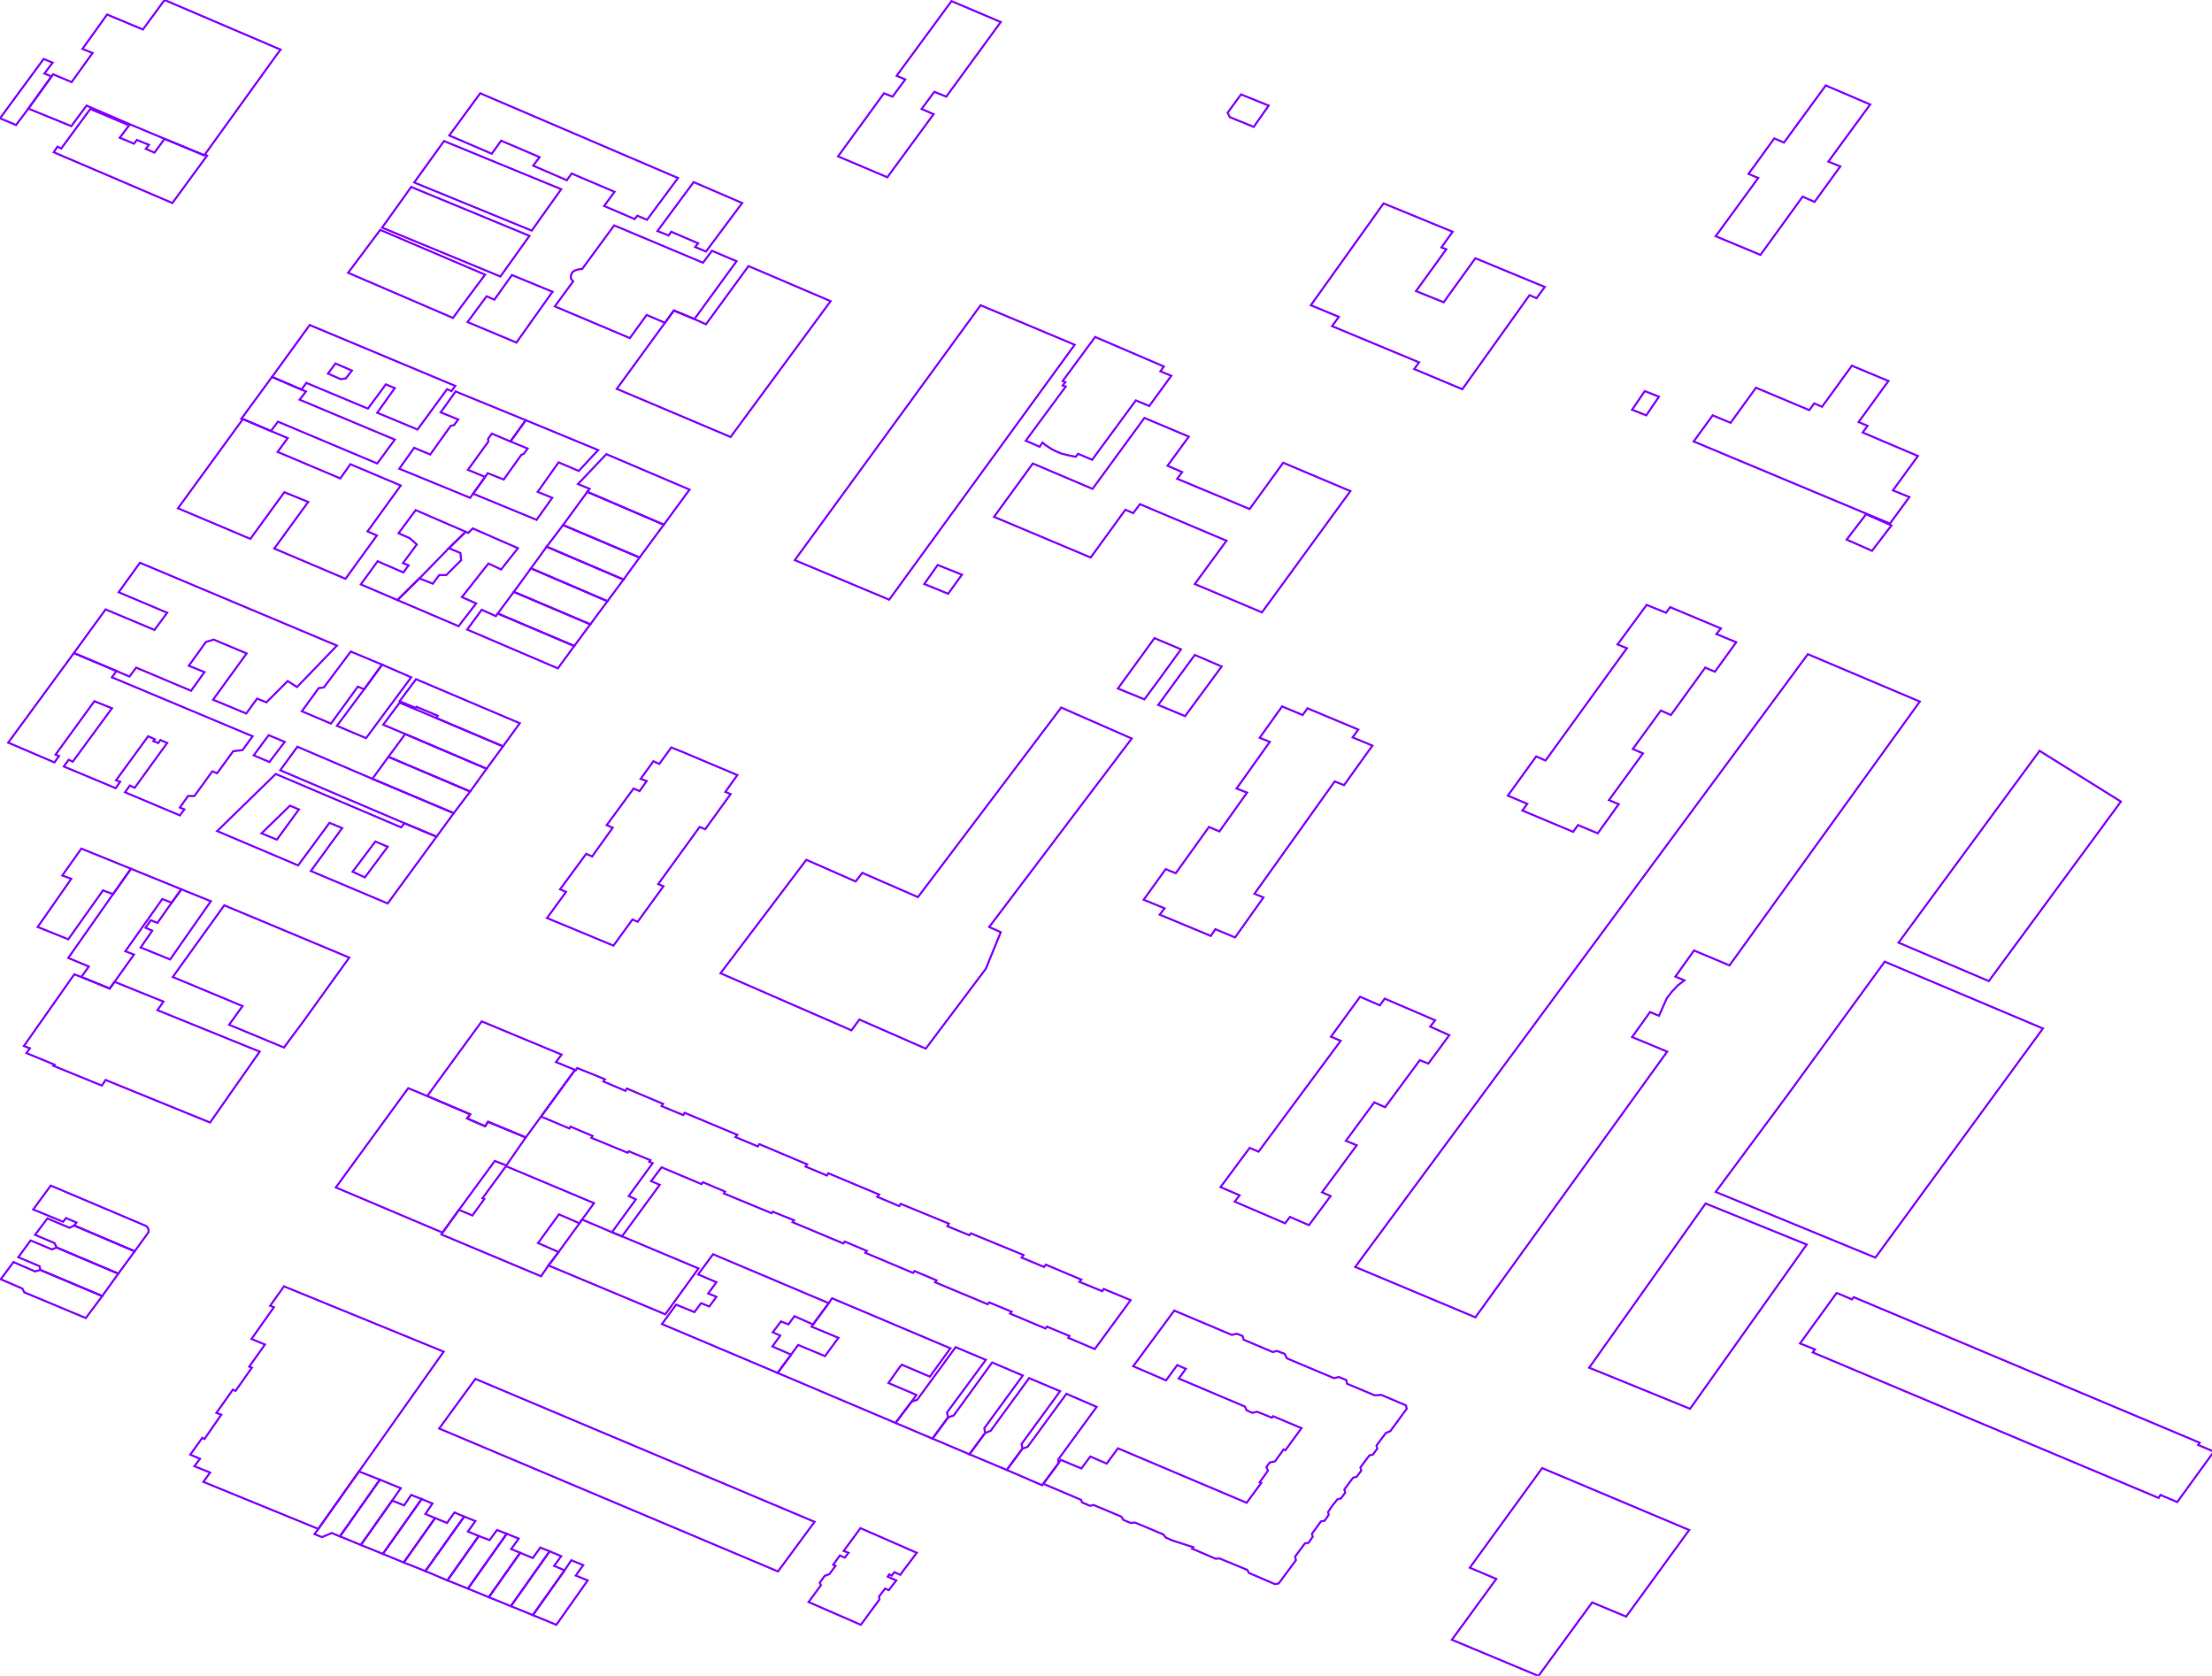 <?xml version="1.0" encoding="iso-8859-1" standalone="no"?>
<!DOCTYPE svg PUBLIC "-//W3C//DTD SVG 1.0//EN" "http://www.w3.org/TR/2001/REC-SVG-20010904/DTD/svg10.dtd">
<svg xmlns="http://www.w3.org/2000/svg" width="1056" height="800">
<path style="fill:rgb(255, 0, 0);fill-opacity:0;fill-rule:evenodd;stroke:rgb(132, 0, 255);stroke-width:1;" d="M 646.983, 604.765 L 863.059, 312.269 L 916.5, 334.892 L 825.651, 460.833 L 808.729, 453.707 L 799.822, 466.177 L 804.097, 467.958 L 800.891, 470.452 L 798.219, 473.302 L 795.725, 476.509 L 791.984, 484.881 L 787.709, 483.1 L 779.158, 495.035 L 795.903, 501.982 L 704.342, 628.813 L 646.983, 604.765 z "/>
<path style="fill:rgb(0, 255, 0);fill-opacity:0;fill-rule:evenodd;stroke:rgb(132, 0, 255);stroke-width:1;" d="M 343.977, 464.574 L 384.948, 410.421 L 408.461, 420.753 L 411.668, 416.656 L 438.21, 428.234 L 506.613, 337.742 L 540.281, 352.527 L 472.233, 442.485 L 477.756, 444.979 L 470.63, 462.436 L 441.951, 500.557 L 410.243, 486.662 L 406.502, 491.828 L 343.977, 464.574 z "/>
<path style="fill:rgb(0, 0, 255);fill-opacity:0;fill-rule:evenodd;stroke:rgb(132, 0, 255);stroke-width:1;" d="M 819.06, 568.96 L 853.796, 522.111 L 899.755, 459.051 L 975.284, 490.937 L 895.302, 600.312 L 819.06, 568.96 z "/>
<path style="fill:rgb(255, 255, 0);fill-opacity:0;fill-rule:evenodd;stroke:rgb(132, 0, 255);stroke-width:1;" d="M 498.063, 708.261 L 505.188, 698.642 L 506.435, 696.86 L 516.232, 700.957 L 520.508, 695.257 L 528.346, 698.642 L 533.69, 691.338 L 595.146, 717.346 L 602.093, 707.905 L 601.381, 707.548 L 605.299, 702.026 L 604.587, 700.245 L 606.19, 698.107 L 608.684, 697.573 L 612.781, 691.873 L 613.672, 692.229 L 621.332, 681.719 L 607.793, 676.019 L 607.259, 676.731 L 600.134, 673.881 L 597.818, 674.415 L 595.146, 673.169 L 594.255, 671.387 L 562.725, 658.027 L 566.11, 653.396 L 562.013, 651.614 L 556.669, 658.918 L 540.993, 652.149 L 560.588, 625.607 L 588.02, 637.185 L 590.514, 636.651 L 593.186, 637.72 L 593.721, 639.501 L 607.615, 645.38 L 609.575, 644.845 L 613.316, 646.27 L 614.384, 648.408 L 636.829, 657.849 L 639.145, 657.315 L 642.708, 658.74 L 643.064, 660.521 L 656.246, 666.043 L 659.452, 665.865 L 671.209, 670.853 L 671.565, 672.456 L 663.727, 683.144 L 661.59, 684.035 L 657.849, 689.022 L 657.136, 690.091 L 657.493, 691.516 L 655.355, 694.367 L 653.752, 694.723 L 649.477, 700.423 L 649.833, 702.026 L 647.695, 704.876 L 645.914, 705.411 L 641.817, 710.933 L 642.173, 712.536 L 640.214, 715.208 L 638.432, 715.743 L 635.76, 719.127 L 633.979, 721.799 L 634.335, 723.046 L 632.376, 725.896 L 630.595, 726.253 L 626.319, 732.131 L 626.676, 733.556 L 624.716, 736.406 L 622.935, 736.762 L 618.303, 742.997 L 618.66, 744.778 L 610.465, 755.823 L 608.684, 756.179 L 596.215, 750.835 L 595.502, 749.41 L 582.142, 743.888 L 580.361, 744.066 L 569.138, 739.256 L 569.673, 738.544 L 559.697, 735.337 L 556.491, 733.912 L 555.422, 732.487 L 541.884, 726.787 L 539.746, 726.965 L 536.362, 725.54 L 535.293, 723.937 L 522.111, 718.415 L 520.33, 718.771 L 516.589, 717.168 L 516.054, 715.921 L 498.063, 708.261 z "/>
<path style="fill:rgb(255, 0, 0);fill-opacity:0;fill-rule:evenodd;stroke:rgb(132, 0, 255);stroke-width:1;" d="M 258.294, 532.977 L 274.505, 510.71 L 274.861, 510.888 L 275.573, 509.82 L 288.755, 515.164 L 288.043, 516.232 L 298.553, 520.686 L 299.265, 519.617 L 316.544, 526.921 L 315.832, 527.989 L 326.163, 532.265 L 326.876, 531.196 L 351.993, 541.706 L 351.102, 542.774 L 361.79, 547.228 L 362.503, 546.159 L 385.304, 555.778 L 384.591, 556.847 L 394.745, 561.122 L 395.458, 560.053 L 419.684, 570.207 L 418.793, 571.276 L 429.303, 575.729 L 430.016, 574.66 L 452.995, 584.102 L 452.282, 585.348 L 462.792, 589.624 L 463.505, 588.733 L 488.622, 599.065 L 487.731, 600.312 L 498.419, 604.765 L 499.31, 603.696 L 516.232, 610.822 L 515.342, 611.89 L 526.208, 616.344 L 526.921, 615.275 L 539.746, 620.619 L 522.645, 643.955 L 509.998, 638.611 L 510.532, 637.72 L 499.844, 633.267 L 499.132, 634.157 L 482.209, 627.032 L 482.921, 626.141 L 472.233, 621.688 L 471.521, 622.578 L 446.404, 612.069 L 447.116, 611.178 L 436.607, 606.725 L 435.894, 607.615 L 413.093, 597.996 L 413.805, 597.105 L 403.295, 592.652 L 402.583, 593.543 L 378.357, 583.389 L 379.069, 582.498 L 368.916, 578.401 L 368.381, 579.114 L 345.58, 569.673 L 346.114, 568.782 L 335.605, 564.329 L 334.892, 565.219 L 315.832, 557.203 L 310.844, 563.794 L 314.941, 565.576 L 296.949, 590.158 L 292.14, 588.199 L 303.54, 572.523 L 300.156, 570.92 L 311.556, 555.244 L 309.953, 554.531 L 310.488, 553.819 L 300.156, 549.544 L 299.621, 550.256 L 282.342, 543.131 L 282.877, 542.24 L 272.367, 537.787 L 271.833, 538.677 L 258.294, 532.977 z "/>
<path style="fill:rgb(0, 255, 0);fill-opacity:0;fill-rule:evenodd;stroke:rgb(132, 0, 255);stroke-width:1;" d="M 90.848, 694.367 L 96.549, 686.35 L 97.618, 686.885 L 105.633, 675.306 L 103.318, 674.415 L 111.156, 663.371 L 112.403, 663.906 L 112.581, 663.727 L 120.24, 652.861 L 118.994, 652.327 L 126.475, 641.817 L 120.062, 639.145 L 130.75, 624.004 L 128.969, 623.291 L 135.56, 614.028 L 211.801, 645.202 L 171.365, 702.383 L 151.948, 729.815 L 97.083, 707.37 L 100.289, 702.917 L 92.808, 699.889 L 95.48, 696.326 L 90.848, 694.367 z "/>
<path style="fill:rgb(0, 0, 255);fill-opacity:0;fill-rule:evenodd;stroke:rgb(132, 0, 255);stroke-width:1;" d="M 379.426, 267.379 L 468.136, 145.714 L 511.423, 163.883 L 513.026, 164.596 L 424.493, 286.261 L 379.426, 267.379 z "/>
<path style="fill:rgb(255, 255, 0);fill-opacity:0;fill-rule:evenodd;stroke:rgb(132, 0, 255);stroke-width:1;" d="M 859.319, 641.283 L 876.776, 617.234 L 877.488, 617.413 L 884.079, 620.263 L 884.97, 619.194 L 1050.1, 688.666 L 1049.39, 689.735 L 1056.87, 692.941 L 1039.41, 716.99 L 1031.4, 713.605 L 1030.51, 715.03 L 865.375, 645.558 L 866.444, 644.133 L 859.319, 641.283 z "/>
<path style="fill:rgb(255, 0, 0);fill-opacity:0;fill-rule:evenodd;stroke:rgb(132, 0, 255);stroke-width:1;" d="M 693.12, 782.721 L 714.318, 753.685 L 701.67, 748.341 L 736.228, 700.779 L 806.413, 730.35 L 776.308, 771.677 L 760.098, 764.908 L 734.447, 800 L 693.12, 782.721 z "/>
<path style="fill:rgb(0, 255, 0);fill-opacity:0;fill-rule:evenodd;stroke:rgb(132, 0, 255);stroke-width:1;" d="M 474.549, 246.716 L 493.075, 221.242 L 521.576, 233.356 L 546.337, 199.51 L 567.535, 208.417 L 557.381, 222.311 L 564.329, 225.34 L 562.013, 228.546 L 596.571, 242.975 L 612.603, 220.886 L 644.667, 234.424 L 602.449, 292.318 L 570.385, 278.78 L 585.527, 258.116 L 544.2, 240.659 L 540.993, 244.934 L 537.252, 243.331 L 520.686, 266.132 L 474.549, 246.716 z "/>
<path style="fill:rgb(0, 0, 255);fill-opacity:0;fill-rule:evenodd;stroke:rgb(132, 0, 255);stroke-width:1;" d="M 906.346, 449.967 L 973.681, 358.406 L 1012.51, 382.632 L 949.454, 468.314 L 906.346, 449.967 z "/>
<path style="fill:rgb(255, 255, 0);fill-opacity:0;fill-rule:evenodd;stroke:rgb(132, 0, 255);stroke-width:1;" d="M 209.664, 681.897 L 226.943, 658.205 L 388.867, 726.431 L 371.409, 750.122 L 209.664, 681.897 z "/>
<path style="fill:rgb(255, 0, 0);fill-opacity:0;fill-rule:evenodd;stroke:rgb(132, 0, 255);stroke-width:1;" d="M 758.673, 652.861 L 814.251, 574.482 L 862.525, 594.077 L 807.482, 671.565 L 806.769, 672.456 L 758.673, 652.861 z "/>
<path style="fill:rgb(0, 255, 0);fill-opacity:0;fill-rule:evenodd;stroke:rgb(132, 0, 255);stroke-width:1;" d="M 625.785, 145.714 L 660.521, 97.083 L 693.476, 110.621 L 688.132, 118.103 L 690.448, 118.994 L 676.019, 138.945 L 689.201, 144.289 L 704.342, 123.269 L 737.475, 136.985 L 733.556, 142.329 L 730.171, 140.904 L 698.107, 185.794 L 675.128, 176.175 L 677.444, 172.968 L 635.939, 155.689 L 639.145, 151.236 L 625.785, 145.714 z "/>
<path style="fill:rgb(0, 0, 255);fill-opacity:0;fill-rule:evenodd;stroke:rgb(132, 0, 255);stroke-width:1;" d="M 545.981, 429.481 L 556.491, 414.874 L 561.3, 416.834 L 577.154, 394.745 L 582.142, 396.883 L 595.324, 378.357 L 590.336, 376.397 L 606.19, 354.13 L 601.381, 352.171 L 612.069, 337.208 L 621.866, 341.305 L 624.182, 338.098 L 648.408, 348.252 L 645.736, 351.993 L 655.177, 355.912 L 641.639, 374.794 L 637.185, 373.013 L 598.887, 426.631 L 603.162, 428.412 L 589.624, 447.473 L 580.183, 443.554 L 578.045, 446.76 L 553.641, 436.607 L 555.956, 433.578 L 545.981, 429.481 z "/>
<path style="fill:rgb(255, 255, 0);fill-opacity:0;fill-rule:evenodd;stroke:rgb(132, 0, 255);stroke-width:1;" d="M 582.676, 566.644 L 596.571, 547.94 L 600.846, 549.722 L 640.036, 496.816 L 635.404, 494.856 L 649.299, 475.796 L 658.74, 479.893 L 661.055, 476.687 L 685.104, 487.018 L 682.788, 490.047 L 691.873, 494.144 L 681.897, 507.682 L 677.8, 506.079 L 661.234, 528.524 L 656.068, 526.208 L 642.53, 544.556 L 647.695, 546.693 L 631.129, 569.138 L 635.226, 570.92 L 624.894, 584.814 L 615.809, 580.895 L 613.494, 583.923 L 589.446, 573.592 L 591.761, 570.563 L 582.676, 566.644 z "/>
<path style="fill:rgb(255, 0, 0);fill-opacity:0;fill-rule:evenodd;stroke:rgb(132, 0, 255);stroke-width:1;" d="M 719.84, 379.782 L 733.378, 361.078 L 737.831, 363.037 L 776.664, 309.419 L 772.211, 307.637 L 786.106, 288.755 L 795.369, 292.496 L 797.328, 289.824 L 821.554, 299.978 L 819.417, 302.65 L 828.858, 306.569 L 818.704, 320.641 L 814.073, 318.682 L 797.684, 341.305 L 792.875, 339.167 L 779.515, 357.515 L 784.324, 359.653 L 768.114, 381.919 L 772.745, 383.879 L 762.77, 397.773 L 753.329, 393.854 L 751.013, 397.061 L 726.787, 386.907 L 729.103, 383.701 L 719.84, 379.782 z "/>
<path style="fill:rgb(0, 255, 0);fill-opacity:0;fill-rule:evenodd;stroke:rgb(132, 0, 255);stroke-width:1;" d="M 294.456, 185.616 L 317.435, 154.086 L 321.71, 148.208 L 331.507, 152.305 L 337.03, 154.798 L 357.337, 127.01 L 396.526, 143.754 L 348.786, 208.595 L 294.456, 185.616 z "/>
<path style="fill:rgb(0, 0, 255);fill-opacity:0;fill-rule:evenodd;stroke:rgb(132, 0, 255);stroke-width:1;" d="M 35.27, 311.735 L 50.412, 290.893 L 73.748, 300.69 L 79.804, 292.496 L 56.647, 282.699 L 66.8, 268.626 L 160.855, 308.172 L 141.795, 327.945 L 137.341, 325.095 L 127.188, 335.248 L 122.734, 333.467 L 117.568, 340.592 L 101.715, 334.001 L 117.747, 311.913 L 102.071, 305.322 L 98.33, 306.391 L 90.136, 317.791 L 97.618, 320.819 L 91.205, 329.726 L 65.019, 318.682 L 61.812, 322.957 L 55.578, 320.285 L 35.27, 311.735 z "/>
<path style="fill:rgb(255, 255, 0);fill-opacity:0;fill-rule:evenodd;stroke:rgb(132, 0, 255);stroke-width:1;" d="M 808.55, 210.733 L 817.635, 198.263 L 826.186, 201.826 L 838.299, 185.081 L 863.772, 195.769 L 866.088, 192.563 L 869.829, 194.166 L 884.079, 174.571 L 901.536, 181.875 L 895.302, 190.425 L 887.286, 201.47 L 891.561, 203.251 L 889.245, 206.457 L 915.609, 217.68 L 903.674, 234.068 L 911.512, 237.275 L 902.249, 249.922 L 808.55, 210.733 z "/>
<path style="fill:rgb(255, 0, 0);fill-opacity:0;fill-rule:evenodd;stroke:rgb(132, 0, 255);stroke-width:1;" d="M 84.97, 242.619 L 115.965, 200.045 L 129.325, 205.745 L 137.341, 209.129 L 132.532, 215.72 L 162.458, 228.368 L 167.268, 221.599 L 191.316, 231.752 L 175.462, 253.663 L 179.915, 255.622 L 164.952, 276.286 L 130.929, 261.857 L 147.139, 239.59 L 135.738, 234.959 L 119.528, 257.226 L 84.97, 242.619 z "/>
<path style="fill:rgb(0, 255, 0);fill-opacity:0;fill-rule:evenodd;stroke:rgb(132, 0, 255);stroke-width:1;" d="M 261.145, 438.21 L 270.229, 425.74 L 267.379, 424.493 L 279.849, 407.571 L 282.699, 408.818 L 292.496, 395.101 L 289.646, 393.854 L 302.472, 376.397 L 305.322, 377.644 L 308.706, 372.835 L 305.856, 371.766 L 311.913, 363.393 L 314.763, 364.64 L 320.463, 356.802 L 325.451, 358.762 L 351.993, 369.984 L 346.293, 378 L 348.786, 379.069 L 336.673, 395.814 L 334.001, 394.745 L 314.228, 422 L 316.722, 423.068 L 304.431, 439.991 L 301.937, 438.922 L 292.852, 451.392 L 261.145, 438.21 z "/>
<path style="fill:rgb(0, 0, 255);fill-opacity:0;fill-rule:evenodd;stroke:rgb(132, 0, 255);stroke-width:1;" d="M 160.321, 566.823 L 194.879, 519.439 L 203.963, 523.18 L 224.449, 531.908 L 223.024, 533.868 L 231.574, 537.609 L 232.999, 535.471 L 250.991, 542.953 L 241.728, 556.313 L 236.206, 554.175 L 219.105, 577.511 L 211.267, 588.377 L 160.321, 566.823 z "/>
<path style="fill:rgb(255, 255, 0);fill-opacity:0;fill-rule:evenodd;stroke:rgb(132, 0, 255);stroke-width:1;" d="M 82.476, 466.355 L 107.059, 432.153 L 166.733, 457.092 L 144.823, 487.553 L 135.56, 500.022 L 109.374, 489.156 L 115.787, 480.249 L 82.476, 466.355 z "/>
<path style="fill:rgb(255, 0, 0);fill-opacity:0;fill-rule:evenodd;stroke:rgb(132, 0, 255);stroke-width:1;" d="M 103.674, 396.705 L 131.641, 369.45 L 191.494, 394.923 L 193.097, 392.964 L 208.417, 399.377 L 185.081, 431.263 L 148.386, 415.765 L 163.349, 395.279 L 157.292, 392.786 L 142.329, 413.093 L 103.674, 396.705 z M 168.337, 416.121 L 174.215, 418.793 L 185.081, 404.186 L 179.203, 401.692 L 168.337, 416.121 z M 124.872, 397.773 L 132.175, 400.802 L 142.685, 386.373 L 138.41, 384.591 L 124.872, 397.773 z "/>
<path style="fill:rgb(0, 255, 0);fill-opacity:0;fill-rule:evenodd;stroke:rgb(132, 0, 255);stroke-width:1;" d="M 264.885, 146.248 L 273.614, 134.313 L 272.723, 133.244 L 272.545, 132.71 L 272.545, 131.463 L 273.079, 130.216 L 273.97, 129.325 L 275.395, 128.791 L 276.998, 128.435 L 277.889, 128.435 L 293.209, 107.593 L 335.605, 125.406 L 339.88, 119.706 L 351.637, 124.694 L 331.507, 152.305 L 321.71, 148.208 L 317.435, 154.086 L 308.706, 150.345 L 300.69, 161.389 L 264.885, 146.248 z "/>
<path style="fill:rgb(0, 0, 255);fill-opacity:0;fill-rule:evenodd;stroke:rgb(132, 0, 255);stroke-width:1;" d="M 371.231, 655.355 L 377.644, 646.627 L 381.029, 641.995 L 393.854, 647.339 L 399.198, 640.036 L 400.267, 638.611 L 387.442, 633.267 L 388.154, 632.198 L 395.636, 622.044 L 397.239, 619.728 L 453.707, 643.598 L 443.91, 657.136 L 430.55, 651.436 L 429.303, 652.861 L 424.137, 660.165 L 437.497, 665.865 L 435.181, 669.071 L 427.522, 679.225 L 371.231, 655.355 z "/>
<path style="fill:rgb(255, 255, 0);fill-opacity:0;fill-rule:evenodd;stroke:rgb(132, 0, 255);stroke-width:1;" d="M 819.06, 112.759 L 839.368, 84.97 L 834.736, 83.01 L 847.027, 66.088 L 851.659, 68.047 L 871.61, 40.793 L 892.808, 49.877 L 872.857, 77.132 L 878.557, 79.448 L 866.266, 96.371 L 860.566, 93.877 L 840.436, 121.666 L 819.06, 112.759 z "/>
<path style="fill:rgb(255, 0, 0);fill-opacity:0;fill-rule:evenodd;stroke:rgb(132, 0, 255);stroke-width:1;" d="M 214.473, 64.663 L 229.259, 44.533 L 323.67, 84.97 L 308.884, 104.921 L 304.253, 102.961 L 303.006, 104.565 L 288.399, 98.33 L 293.387, 91.561 L 272.901, 82.832 L 270.586, 86.039 L 254.554, 79.091 L 257.582, 74.994 L 239.234, 67.156 L 234.781, 73.391 L 214.473, 64.663 z "/>
<path style="fill:rgb(0, 255, 0);fill-opacity:0;fill-rule:evenodd;stroke:rgb(132, 0, 255);stroke-width:1;" d="M 203.963, 523.18 L 229.971, 487.553 L 268.092, 503.407 L 265.42, 506.969 L 274.505, 510.71 L 258.294, 532.977 L 250.991, 542.953 L 232.999, 535.471 L 231.574, 537.609 L 223.024, 533.868 L 224.449, 531.908 L 203.963, 523.18 z "/>
<path style="fill:rgb(0, 0, 255);fill-opacity:0;fill-rule:evenodd;stroke:rgb(132, 0, 255);stroke-width:1;" d="M 316.01, 632.02 L 322.779, 622.757 L 331.507, 626.319 L 334.714, 622.044 L 338.633, 623.647 L 342.017, 619.016 L 338.098, 617.413 L 342.017, 612.069 L 333.289, 608.328 L 340.414, 598.709 L 395.636, 622.044 L 388.154, 632.198 L 379.247, 628.279 L 376.397, 632.198 L 372.835, 630.773 L 368.916, 635.939 L 372.478, 637.542 L 368.737, 642.708 L 377.644, 646.627 L 371.231, 655.355 L 316.01, 632.02 z "/>
<path style="fill:rgb(255, 255, 0);fill-opacity:0;fill-rule:evenodd;stroke:rgb(132, 0, 255);stroke-width:1;" d="M 489.69, 210.376 L 508.751, 184.547 L 507.326, 184.012 L 508.573, 182.409 L 507.326, 181.875 L 522.823, 160.855 L 555.6, 174.928 L 553.997, 177.243 L 559.163, 179.381 L 548.653, 193.81 L 542.24, 191.138 L 521.398, 219.461 L 514.629, 216.611 L 513.56, 218.036 L 509.998, 217.324 L 506.435, 216.433 L 503.229, 215.008 L 501.625, 214.117 L 498.953, 212.336 L 497.707, 211.267 L 496.281, 213.226 L 489.69, 210.376 z "/>
<path style="fill:rgb(255, 0, 0);fill-opacity:0;fill-rule:evenodd;stroke:rgb(132, 0, 255);stroke-width:1;" d="M 129.86, 179.915 L 147.851, 155.155 L 217.324, 184.191 L 215.542, 186.684 L 213.405, 185.794 L 199.332, 205.032 L 180.094, 197.016 L 188.466, 185.259 L 184.191, 183.478 L 175.64, 195.057 L 146.248, 182.766 L 143.932, 185.972 L 129.86, 179.915 z M 156.58, 178.312 L 162.636, 180.984 L 165.13, 180.628 L 167.98, 176.887 L 160.143, 173.503 L 156.58, 178.312 z "/>
<path style="fill:rgb(0, 255, 0);fill-opacity:0;fill-rule:evenodd;stroke:rgb(132, 0, 255);stroke-width:1;" d="M 210.733, 589.267 L 211.267, 588.377 L 219.105, 577.511 L 225.518, 580.183 L 231.218, 572.345 L 230.327, 571.988 L 241.55, 556.669 L 283.589, 574.304 L 277.889, 582.142 L 276.642, 583.923 L 266.845, 579.648 L 260.61, 588.199 L 256.869, 593.365 L 266.667, 597.64 L 261.857, 604.053 L 258.294, 609.218 L 210.733, 589.267 z "/>
<path style="fill:rgb(0, 0, 255);fill-opacity:0;fill-rule:evenodd;stroke:rgb(132, 0, 255);stroke-width:1;" d="M 261.857, 604.053 L 266.667, 597.64 L 276.642, 583.923 L 277.889, 582.142 L 292.14, 588.199 L 296.949, 590.158 L 333.467, 605.478 L 317.613, 627.388 L 261.857, 604.053 z "/>
<path style="fill:rgb(255, 255, 0);fill-opacity:0;fill-rule:evenodd;stroke:rgb(132, 0, 255);stroke-width:1;" d="M 25.651, 72.679 L 27.433, 70.007 L 29.214, 70.897 L 43.108, 52.015 L 61.634, 59.853 L 57.181, 65.731 L 63.95, 68.582 L 65.375, 66.8 L 71.076, 69.116 L 69.65, 71.076 L 73.748, 72.857 L 78.557, 66.266 L 97.439, 74.104 L 97.796, 73.748 L 98.864, 74.282 L 82.298, 96.905 L 25.651, 72.679 z "/>
<path style="fill:rgb(255, 0, 0);fill-opacity:0;fill-rule:evenodd;stroke:rgb(132, 0, 255);stroke-width:1;" d="M 197.729, 87.108 L 211.98, 67.335 L 267.914, 90.314 L 253.841, 110.087 L 197.729, 87.108 z "/>
<path style="fill:rgb(0, 255, 0);fill-opacity:0;fill-rule:evenodd;stroke:rgb(132, 0, 255);stroke-width:1;" d="M 182.409, 108.662 L 196.304, 89.245 L 252.772, 112.581 L 238.878, 131.997 L 182.409, 108.662 z "/>
<path style="fill:rgb(0, 0, 255);fill-opacity:0;fill-rule:evenodd;stroke:rgb(132, 0, 255);stroke-width:1;" d="M 166.199, 130.216 L 181.519, 109.731 L 231.574, 131.107 L 219.996, 146.604 L 216.255, 151.77 L 166.199, 130.216 z "/>
<path style="fill:rgb(255, 255, 0);fill-opacity:0;fill-rule:evenodd;stroke:rgb(132, 0, 255);stroke-width:1;" d="M 190.603, 223.736 L 197.729, 213.761 L 205.389, 216.967 L 215.186, 203.251 L 216.789, 202.895 L 218.749, 200.223 L 210.376, 196.838 L 217.502, 186.863 L 250.991, 200.579 L 243.687, 210.733 L 234.781, 206.992 L 232.999, 209.486 L 233.177, 210.733 L 223.38, 224.271 L 231.574, 227.655 L 225.874, 235.671 L 224.449, 237.631 L 190.603, 223.736 z "/>
<path style="fill:rgb(255, 0, 0);fill-opacity:0;fill-rule:evenodd;stroke:rgb(132, 0, 255);stroke-width:1;" d="M 32.599, 457.27 L 53.975, 426.809 L 62.525, 414.696 L 86.573, 424.493 L 81.942, 430.906 L 77.488, 429.125 L 59.853, 454.064 L 63.95, 455.667 L 54.687, 468.671 L 52.371, 471.877 L 38.833, 466.355 L 42.396, 461.367 L 32.599, 457.27 z "/>
<path style="fill:rgb(0, 255, 0);fill-opacity:0;fill-rule:evenodd;stroke:rgb(132, 0, 255);stroke-width:1;" d="M 386.016, 764.729 L 391.895, 756.713 L 391.36, 755.466 L 393.676, 752.26 L 395.992, 751.369 L 398.842, 747.45 L 397.773, 746.916 L 400.98, 742.463 L 403.295, 743.532 L 405.077, 741.216 L 402.761, 740.325 L 410.777, 729.459 L 437.675, 741.216 L 430.55, 750.657 L 429.837, 751.726 L 426.987, 750.479 L 425.74, 752.082 L 424.493, 751.548 L 423.781, 752.616 L 427.878, 754.398 L 424.315, 759.029 L 422.534, 758.317 L 419.684, 762.057 L 419.862, 763.483 L 410.955, 775.596 L 386.016, 764.729 z "/>
<path style="fill:rgb(0, 0, 255);fill-opacity:0;fill-rule:evenodd;stroke:rgb(132, 0, 255);stroke-width:1;" d="M 225.874, 235.671 L 231.574, 227.655 L 232.821, 225.874 L 240.481, 228.902 L 248.853, 217.145 L 250.1, 216.611 L 251.882, 214.117 L 243.687, 210.733 L 250.991, 200.579 L 285.549, 214.83 L 276.286, 224.805 L 266.667, 220.708 L 256.691, 234.781 L 263.638, 237.631 L 256.157, 248.141 L 225.874, 235.671 z "/>
<path style="fill:rgb(255, 255, 0);fill-opacity:0;fill-rule:evenodd;stroke:rgb(132, 0, 255);stroke-width:1;" d="M 133.779, 367.669 L 141.973, 356.446 L 177.778, 371.766 L 216.611, 388.154 L 208.417, 399.377 L 193.097, 392.964 L 133.779, 367.669 z "/>
<path style="fill:rgb(255, 0, 0);fill-opacity:0;fill-rule:evenodd;stroke:rgb(132, 0, 255);stroke-width:1;" d="M 115.253, 199.866 L 129.86, 179.915 L 143.932, 185.972 L 146.07, 186.863 L 143.042, 190.782 L 188.466, 209.842 L 180.094, 221.242 L 132.71, 201.291 L 129.325, 205.745 L 115.965, 200.045 L 115.253, 199.866 z "/>
<path style="fill:rgb(0, 255, 0);fill-opacity:0;fill-rule:evenodd;stroke:rgb(132, 0, 255);stroke-width:1;" d="M 189.713, 286.44 L 200.223, 276.108 L 206.635, 278.602 L 209.664, 274.505 L 213.048, 274.505 L 220.174, 267.379 L 219.817, 263.995 L 214.295, 261.679 L 222.311, 253.841 L 223.558, 254.375 L 225.696, 252.238 L 247.25, 261.679 L 239.234, 271.833 L 233.177, 268.982 L 220.53, 285.014 L 227.299, 288.043 L 218.927, 298.909 L 189.713, 286.44 z "/>
<path style="fill:rgb(0, 0, 255);fill-opacity:0;fill-rule:evenodd;stroke:rgb(132, 0, 255);stroke-width:1;" d="M 275.93, 231.04 L 289.468, 216.789 L 329.192, 233.712 L 316.9, 250.456 L 280.383, 234.781 L 281.452, 233.356 L 275.93, 231.04 z "/>
<path style="fill:rgb(255, 255, 0);fill-opacity:0;fill-rule:evenodd;stroke:rgb(132, 0, 255);stroke-width:1;" d="M 17.991, 442.485 L 34.024, 419.506 L 29.748, 417.902 L 38.833, 405.077 L 62.525, 414.696 L 53.975, 426.809 L 49.165, 425.028 L 32.599, 448.363 L 17.991, 442.485 z "/>
<path style="fill:rgb(255, 0, 0);fill-opacity:0;fill-rule:evenodd;stroke:rgb(132, 0, 255);stroke-width:1;" d="M 172.256, 278.958 L 180.272, 267.914 L 192.563, 273.258 L 195.057, 269.873 L 192.385, 268.804 L 198.976, 259.898 L 195.591, 256.869 L 190.247, 254.554 L 198.441, 243.509 L 222.311, 253.841 L 214.295, 261.679 L 200.223, 276.108 L 189.713, 286.44 L 172.256, 278.958 z "/>
<path style="fill:rgb(0, 255, 0);fill-opacity:0;fill-rule:evenodd;stroke:rgb(132, 0, 255);stroke-width:1;" d="M 462.792, 694.188 L 470.274, 684.035 L 472.946, 682.966 L 491.294, 657.849 L 506.079, 664.084 L 487.731, 689.201 L 488.087, 691.516 L 480.606, 701.67 L 462.792, 694.188 z "/>
<path style="fill:rgb(0, 0, 255);fill-opacity:0;fill-rule:evenodd;stroke:rgb(132, 0, 255);stroke-width:1;" d="M 268.804, 250.635 L 280.383, 234.781 L 316.9, 250.456 L 305.322, 266.132 L 268.804, 250.635 z "/>
<path style="fill:rgb(255, 255, 0);fill-opacity:0;fill-rule:evenodd;stroke:rgb(132, 0, 255);stroke-width:1;" d="M 445.157, 686.707 L 452.639, 676.553 L 455.311, 675.662 L 473.658, 650.367 L 488.265, 656.602 L 469.918, 681.719 L 470.274, 684.035 L 462.792, 694.188 L 445.157, 686.707 z "/>
<path style="fill:rgb(255, 0, 0);fill-opacity:0;fill-rule:evenodd;stroke:rgb(132, 0, 255);stroke-width:1;" d="M 427.522, 679.225 L 435.181, 669.071 L 437.853, 668.181 L 456.201, 643.064 L 470.63, 649.12 L 452.104, 674.237 L 452.639, 676.553 L 445.157, 686.707 L 427.522, 679.225 z "/>
<path style="fill:rgb(0, 255, 0);fill-opacity:0;fill-rule:evenodd;stroke:rgb(132, 0, 255);stroke-width:1;" d="M 480.606, 701.67 L 488.087, 691.516 L 490.581, 690.626 L 509.107, 665.331 L 523.536, 671.565 L 505.188, 696.682 L 505.188, 698.642 L 498.063, 708.261 L 497.528, 708.974 L 480.606, 701.67 z "/>
<path style="fill:rgb(0, 0, 255);fill-opacity:0;fill-rule:evenodd;stroke:rgb(132, 0, 255);stroke-width:1;" d="M 190.782, 334.714 L 198.619, 324.204 L 248.141, 345.224 L 240.125, 356.268 L 208.239, 342.73 L 208.951, 341.661 L 198.798, 337.386 L 198.441, 337.92 L 190.782, 334.714 z "/>
<path style="fill:rgb(255, 255, 0);fill-opacity:0;fill-rule:evenodd;stroke:rgb(132, 0, 255);stroke-width:1;" d="M 15.854, 577.332 L 24.226, 565.932 L 69.65, 585.17 L 70.185, 585.527 L 70.897, 586.774 L 70.897, 588.199 L 64.306, 597.283 L 35.449, 584.992 L 36.517, 583.567 L 31.53, 581.43 L 30.105, 583.211 L 15.854, 577.332 z "/>
<path style="fill:rgb(255, 0, 0);fill-opacity:0;fill-rule:evenodd;stroke:rgb(132, 0, 255);stroke-width:1;" d="M 182.944, 345.936 L 190.782, 335.426 L 208.239, 342.73 L 240.125, 356.268 L 232.287, 366.956 L 193.454, 350.39 L 182.944, 345.936 z "/>
<path style="fill:rgb(0, 255, 0);fill-opacity:0;fill-rule:evenodd;stroke:rgb(132, 0, 255);stroke-width:1;" d="M 313.872, 110.265 L 331.151, 86.929 L 354.309, 96.905 L 337.03, 120.062 L 331.864, 117.925 L 333.289, 116.143 L 320.463, 110.621 L 319.216, 112.403 L 313.872, 110.265 z "/>
<path style="fill:rgb(0, 0, 255);fill-opacity:0;fill-rule:evenodd;stroke:rgb(132, 0, 255);stroke-width:1;" d="M 223.202, 153.73 L 232.287, 141.438 L 236.028, 143.042 L 244.4, 131.285 L 263.817, 139.301 L 263.104, 140.191 L 246.538, 163.527 L 223.202, 153.73 z "/>
<path style="fill:rgb(255, 255, 0);fill-opacity:0;fill-rule:evenodd;stroke:rgb(132, 0, 255);stroke-width:1;" d="M 223.024, 300.512 L 229.971, 291.071 L 236.74, 294.099 L 237.631, 292.852 L 274.148, 308.35 L 266.31, 319.038 L 223.024, 300.512 z "/>
<path style="fill:rgb(255, 0, 0);fill-opacity:0;fill-rule:evenodd;stroke:rgb(132, 0, 255);stroke-width:1;" d="M 185.438, 361.256 L 193.454, 350.39 L 232.287, 366.956 L 224.449, 377.822 L 185.438, 361.256 z "/>
<path style="fill:rgb(0, 255, 0);fill-opacity:0;fill-rule:evenodd;stroke:rgb(132, 0, 255);stroke-width:1;" d="M 144.11, 339.523 L 152.126, 328.479 L 154.62, 328.123 L 167.446, 311.022 L 182.409, 317.257 L 173.859, 329.014 L 170.831, 327.767 L 158.005, 345.402 L 144.11, 339.523 z "/>
<path style="fill:rgb(0, 0, 255);fill-opacity:0;fill-rule:evenodd;stroke:rgb(132, 0, 255);stroke-width:1;" d="M 177.778, 371.766 L 185.438, 361.256 L 224.449, 377.822 L 216.611, 388.154 L 177.778, 371.766 z "/>
<path style="fill:rgb(255, 255, 0);fill-opacity:0;fill-rule:evenodd;stroke:rgb(132, 0, 255);stroke-width:1;" d="M 160.855, 346.471 L 173.859, 329.014 L 182.409, 317.257 L 196.304, 323.313 L 174.749, 352.349 L 160.855, 346.471 z "/>
<path style="fill:rgb(255, 0, 0);fill-opacity:0;fill-rule:evenodd;stroke:rgb(132, 0, 255);stroke-width:1;" d="M 245.291, 282.521 L 253.485, 271.298 L 290.002, 286.974 L 281.808, 298.018 L 245.291, 282.521 z "/>
<path style="fill:rgb(0, 255, 0);fill-opacity:0;fill-rule:evenodd;stroke:rgb(132, 0, 255);stroke-width:1;" d="M 16.745, 589.446 L 22.623, 581.608 L 33.133, 586.061 L 35.449, 584.992 L 64.306, 597.283 L 56.468, 607.971 L 27.076, 595.502 L 26.008, 593.365 L 16.745, 589.446 z "/>
<path style="fill:rgb(0, 0, 255);fill-opacity:0;fill-rule:evenodd;stroke:rgb(132, 0, 255);stroke-width:1;" d="M 67.156, 452.282 L 72.679, 444.266 L 69.472, 442.841 L 71.966, 439.279 L 75.173, 440.525 L 81.942, 430.906 L 86.573, 424.493 L 100.646, 430.194 L 81.229, 457.983 L 67.156, 452.282 z "/>
<path style="fill:rgb(255, 255, 0);fill-opacity:0;fill-rule:evenodd;stroke:rgb(132, 0, 255);stroke-width:1;" d="M 260.966, 260.966 L 268.804, 250.635 L 305.322, 266.132 L 297.662, 276.642 L 260.966, 260.966 z "/>
<path style="fill:rgb(255, 0, 0);fill-opacity:0;fill-rule:evenodd;stroke:rgb(132, 0, 255);stroke-width:1;" d="M 237.631, 292.852 L 245.291, 282.521 L 281.808, 298.018 L 274.148, 308.35 L 237.631, 292.852 z "/>
<path style="fill:rgb(0, 255, 0);fill-opacity:0;fill-rule:evenodd;stroke:rgb(132, 0, 255);stroke-width:1;" d="M 253.485, 271.298 L 260.966, 260.966 L 297.662, 276.642 L 290.002, 286.974 L 253.485, 271.298 z "/>
<path style="fill:rgb(0, 0, 255);fill-opacity:0;fill-rule:evenodd;stroke:rgb(132, 0, 255);stroke-width:1;" d="M 552.928, 336.495 L 570.385, 312.625 L 583.211, 318.147 L 565.754, 341.839 L 552.928, 336.495 z "/>
<path style="fill:rgb(255, 255, 0);fill-opacity:0;fill-rule:evenodd;stroke:rgb(132, 0, 255);stroke-width:1;" d="M 533.69, 328.657 L 551.147, 304.609 L 563.794, 309.953 L 553.462, 324.204 L 546.337, 333.823 L 533.69, 328.657 z "/>
<path style="fill:rgb(255, 0, 0);fill-opacity:0;fill-rule:evenodd;stroke:rgb(132, 0, 255);stroke-width:1;" d="M 150.167, 732.309 L 151.948, 729.815 L 171.365, 702.383 L 181.34, 706.301 L 162.28, 733.378 L 158.361, 731.775 L 153.73, 733.734 L 150.167, 732.309 z "/>
<path style="fill:rgb(0, 255, 0);fill-opacity:0;fill-rule:evenodd;stroke:rgb(132, 0, 255);stroke-width:1;" d="M 162.28, 733.378 L 181.34, 706.301 L 191.316, 710.399 L 187.219, 716.277 L 172.256, 737.475 L 162.28, 733.378 z "/>
<path style="fill:rgb(0, 0, 255);fill-opacity:0;fill-rule:evenodd;stroke:rgb(132, 0, 255);stroke-width:1;" d="M 254.375, 770.964 L 269.517, 749.588 L 272.723, 744.778 L 278.424, 747.094 L 274.861, 752.082 L 280.561, 754.398 L 265.598, 775.596 L 254.375, 770.964 z "/>
<path style="fill:rgb(255, 255, 0);fill-opacity:0;fill-rule:evenodd;stroke:rgb(132, 0, 255);stroke-width:1;" d="M 203.073, 749.944 L 221.599, 723.937 L 226.943, 726.074 L 223.38, 731.062 L 228.546, 733.2 L 213.583, 754.398 L 203.073, 749.944 z "/>
<path style="fill:rgb(255, 0, 0);fill-opacity:0;fill-rule:evenodd;stroke:rgb(132, 0, 255);stroke-width:1;" d="M 172.256, 737.475 L 187.219, 716.277 L 192.919, 718.593 L 196.304, 713.605 L 201.291, 715.564 L 182.766, 741.75 L 172.256, 737.475 z "/>
<path style="fill:rgb(0, 255, 0);fill-opacity:0;fill-rule:evenodd;stroke:rgb(132, 0, 255);stroke-width:1;" d="M 243.866, 766.689 L 262.391, 740.503 L 267.914, 742.819 L 264.529, 747.45 L 269.517, 749.588 L 254.375, 770.964 L 243.866, 766.689 z "/>
<path style="fill:rgb(0, 0, 255);fill-opacity:0;fill-rule:evenodd;stroke:rgb(132, 0, 255);stroke-width:1;" d="M 233.356, 762.414 L 248.319, 741.216 L 254.375, 743.71 L 257.938, 738.722 L 262.391, 740.503 L 243.866, 766.689 L 233.356, 762.414 z "/>
<path style="fill:rgb(255, 255, 0);fill-opacity:0;fill-rule:evenodd;stroke:rgb(132, 0, 255);stroke-width:1;" d="M 192.741, 745.847 L 207.704, 724.649 L 213.405, 726.965 L 216.967, 721.977 L 221.599, 723.937 L 203.073, 749.944 L 192.741, 745.847 z "/>
<path style="fill:rgb(255, 0, 0);fill-opacity:0;fill-rule:evenodd;stroke:rgb(132, 0, 255);stroke-width:1;" d="M 223.38, 758.317 L 241.906, 732.131 L 247.606, 734.447 L 244.044, 739.434 L 248.319, 741.216 L 233.356, 762.414 L 223.38, 758.317 z "/>
<path style="fill:rgb(0, 255, 0);fill-opacity:0;fill-rule:evenodd;stroke:rgb(132, 0, 255);stroke-width:1;" d="M 182.766, 741.75 L 201.291, 715.564 L 206.457, 717.702 L 203.073, 722.69 L 207.704, 724.649 L 192.741, 745.847 L 182.766, 741.75 z "/>
<path style="fill:rgb(0, 0, 255);fill-opacity:0;fill-rule:evenodd;stroke:rgb(132, 0, 255);stroke-width:1;" d="M 213.583, 754.398 L 228.546, 733.2 L 233.712, 735.159 L 237.275, 730.35 L 241.906, 732.131 L 223.38, 758.317 L 213.583, 754.398 z "/>
<path style="fill:rgb(255, 255, 0);fill-opacity:0;fill-rule:evenodd;stroke:rgb(132, 0, 255);stroke-width:1;" d="M 881.585, 257.582 L 890.848, 245.469 L 902.961, 250.813 L 893.699, 262.926 L 881.585, 257.582 z "/>
<path style="fill:rgb(255, 0, 0);fill-opacity:0;fill-rule:evenodd;stroke:rgb(132, 0, 255);stroke-width:1;" d="M 586.061, 53.797 L 592.474, 45.068 L 605.656, 50.412 L 598.53, 60.566 L 587.13, 55.934 L 586.061, 53.797 z "/>
<path style="fill:rgb(0, 255, 0);fill-opacity:0;fill-rule:evenodd;stroke:rgb(132, 0, 255);stroke-width:1;" d="M 441.238, 278.78 L 447.651, 269.695 L 459.23, 274.326 L 452.639, 283.411 L 441.238, 278.78 z "/>
<path style="fill:rgb(0, 0, 255);fill-opacity:0;fill-rule:evenodd;stroke:rgb(132, 0, 255);stroke-width:1;" d="M 121.131, 360.543 L 128.257, 350.924 L 135.916, 354.13 L 128.613, 363.75 L 121.131, 360.543 z "/>
<path style="fill:rgb(255, 255, 0);fill-opacity:0;fill-rule:evenodd;stroke:rgb(132, 0, 255);stroke-width:1;" d="M 779.158, 195.591 L 785.215, 186.684 L 791.984, 189.356 L 785.927, 198.263 L 779.158, 195.591 z "/>
<path style="fill:rgb(255, 0, 0);fill-opacity:0;fill-rule:evenodd;stroke:rgb(132, 0, 255);stroke-width:1;" d="M 11.401, 499.31 L 35.449, 465.108 L 38.833, 466.355 L 52.371, 471.877 L 54.687, 468.671 L 78.023, 478.112 L 75.173, 482.209 L 123.981, 501.982 L 100.289, 535.827 L 50.412, 515.52 L 48.631, 518.192 L 25.473, 508.751 L 26.008, 508.216 L 12.648, 502.694 L 14.251, 500.379 L 11.401, 499.31 z "/>
<path style="fill:rgb(0, 255, 0);fill-opacity:0;fill-rule:evenodd;stroke:rgb(132, 0, 255);stroke-width:1;" d="M 3.919, 354.487 L 35.27, 311.735 L 55.578, 320.285 L 53.44, 323.313 L 120.597, 351.458 L 115.787, 358.049 L 111.334, 358.584 L 103.674, 369.094 L 101.358, 368.203 L 92.808, 379.96 L 89.78, 379.96 L 85.861, 385.482 L 87.998, 386.373 L 85.861, 389.223 L 59.675, 378.179 L 61.991, 374.972 L 64.306, 376.041 L 79.804, 354.665 L 76.598, 353.24 L 75.529, 354.665 L 73.213, 353.774 L 73.926, 352.884 L 70.719, 351.458 L 55.4, 372.478 L 57.359, 373.191 L 55.222, 376.219 L 30.461, 365.887 L 32.777, 362.681 L 34.736, 363.572 L 53.44, 338.098 L 45.068, 334.714 L 26.542, 360.187 L 28.145, 360.9 L 26.008, 363.928 L 3.919, 354.487 z "/>
<path style="fill:rgb(0, 0, 255);fill-opacity:0;fill-rule:evenodd;stroke:rgb(132, 0, 255);stroke-width:1;" d="M 0.356, 610.644 L 6.413, 602.449 L 16.745, 606.903 L 19.238, 606.19 L 48.809, 618.66 L 40.971, 629.169 L 11.579, 616.878 L 10.688, 615.097 L 0.356, 610.644 z "/>
<path style="fill:rgb(255, 255, 0);fill-opacity:0;fill-rule:evenodd;stroke:rgb(132, 0, 255);stroke-width:1;" d="M 8.729, 600.134 L 14.607, 592.118 L 24.761, 596.393 L 27.076, 595.502 L 56.468, 607.971 L 48.809, 618.66 L 19.238, 606.19 L 18.882, 604.409 L 8.729, 600.134 z "/>
<path style="fill:rgb(255, 0, 0);fill-opacity:0;fill-rule:evenodd;stroke:rgb(132, 0, 255);stroke-width:1;" d="M 0, 56.468 L 20.842, 28.145 L 25.117, 29.927 L 21.198, 35.092 L 24.582, 36.517 L 13.538, 51.837 L 7.66, 59.675 L 0, 56.468 z "/>
<path style="fill:rgb(0, 255, 0);fill-opacity:0;fill-rule:evenodd;stroke:rgb(132, 0, 255);stroke-width:1;" d="M 13.538, 51.837 L 24.582, 36.517 L 25.295, 35.449 L 34.202, 39.19 L 44.177, 25.295 L 39.368, 23.336 L 51.124, 6.947 L 68.225, 14.073 L 78.557, 0 L 133.957, 23.692 L 132.71, 25.295 L 97.796, 73.748 L 97.439, 74.104 L 78.557, 66.266 L 61.991, 59.319 L 41.327, 50.412 L 34.024, 60.209 L 13.538, 51.837 z "/>
<path style="fill:rgb(0, 0, 255);fill-opacity:0;fill-rule:evenodd;stroke:rgb(132, 0, 255);stroke-width:1;" d="M 400.089, 74.638 L 422, 44.533 L 426.097, 46.137 L 432.153, 37.943 L 428.056, 36.161 L 454.242, 0.534 L 477.756, 10.51 L 451.748, 46.137 L 446.048, 43.821 L 439.991, 52.015 L 445.691, 54.509 L 423.603, 84.614 L 400.089, 74.638 z "/>
</svg>